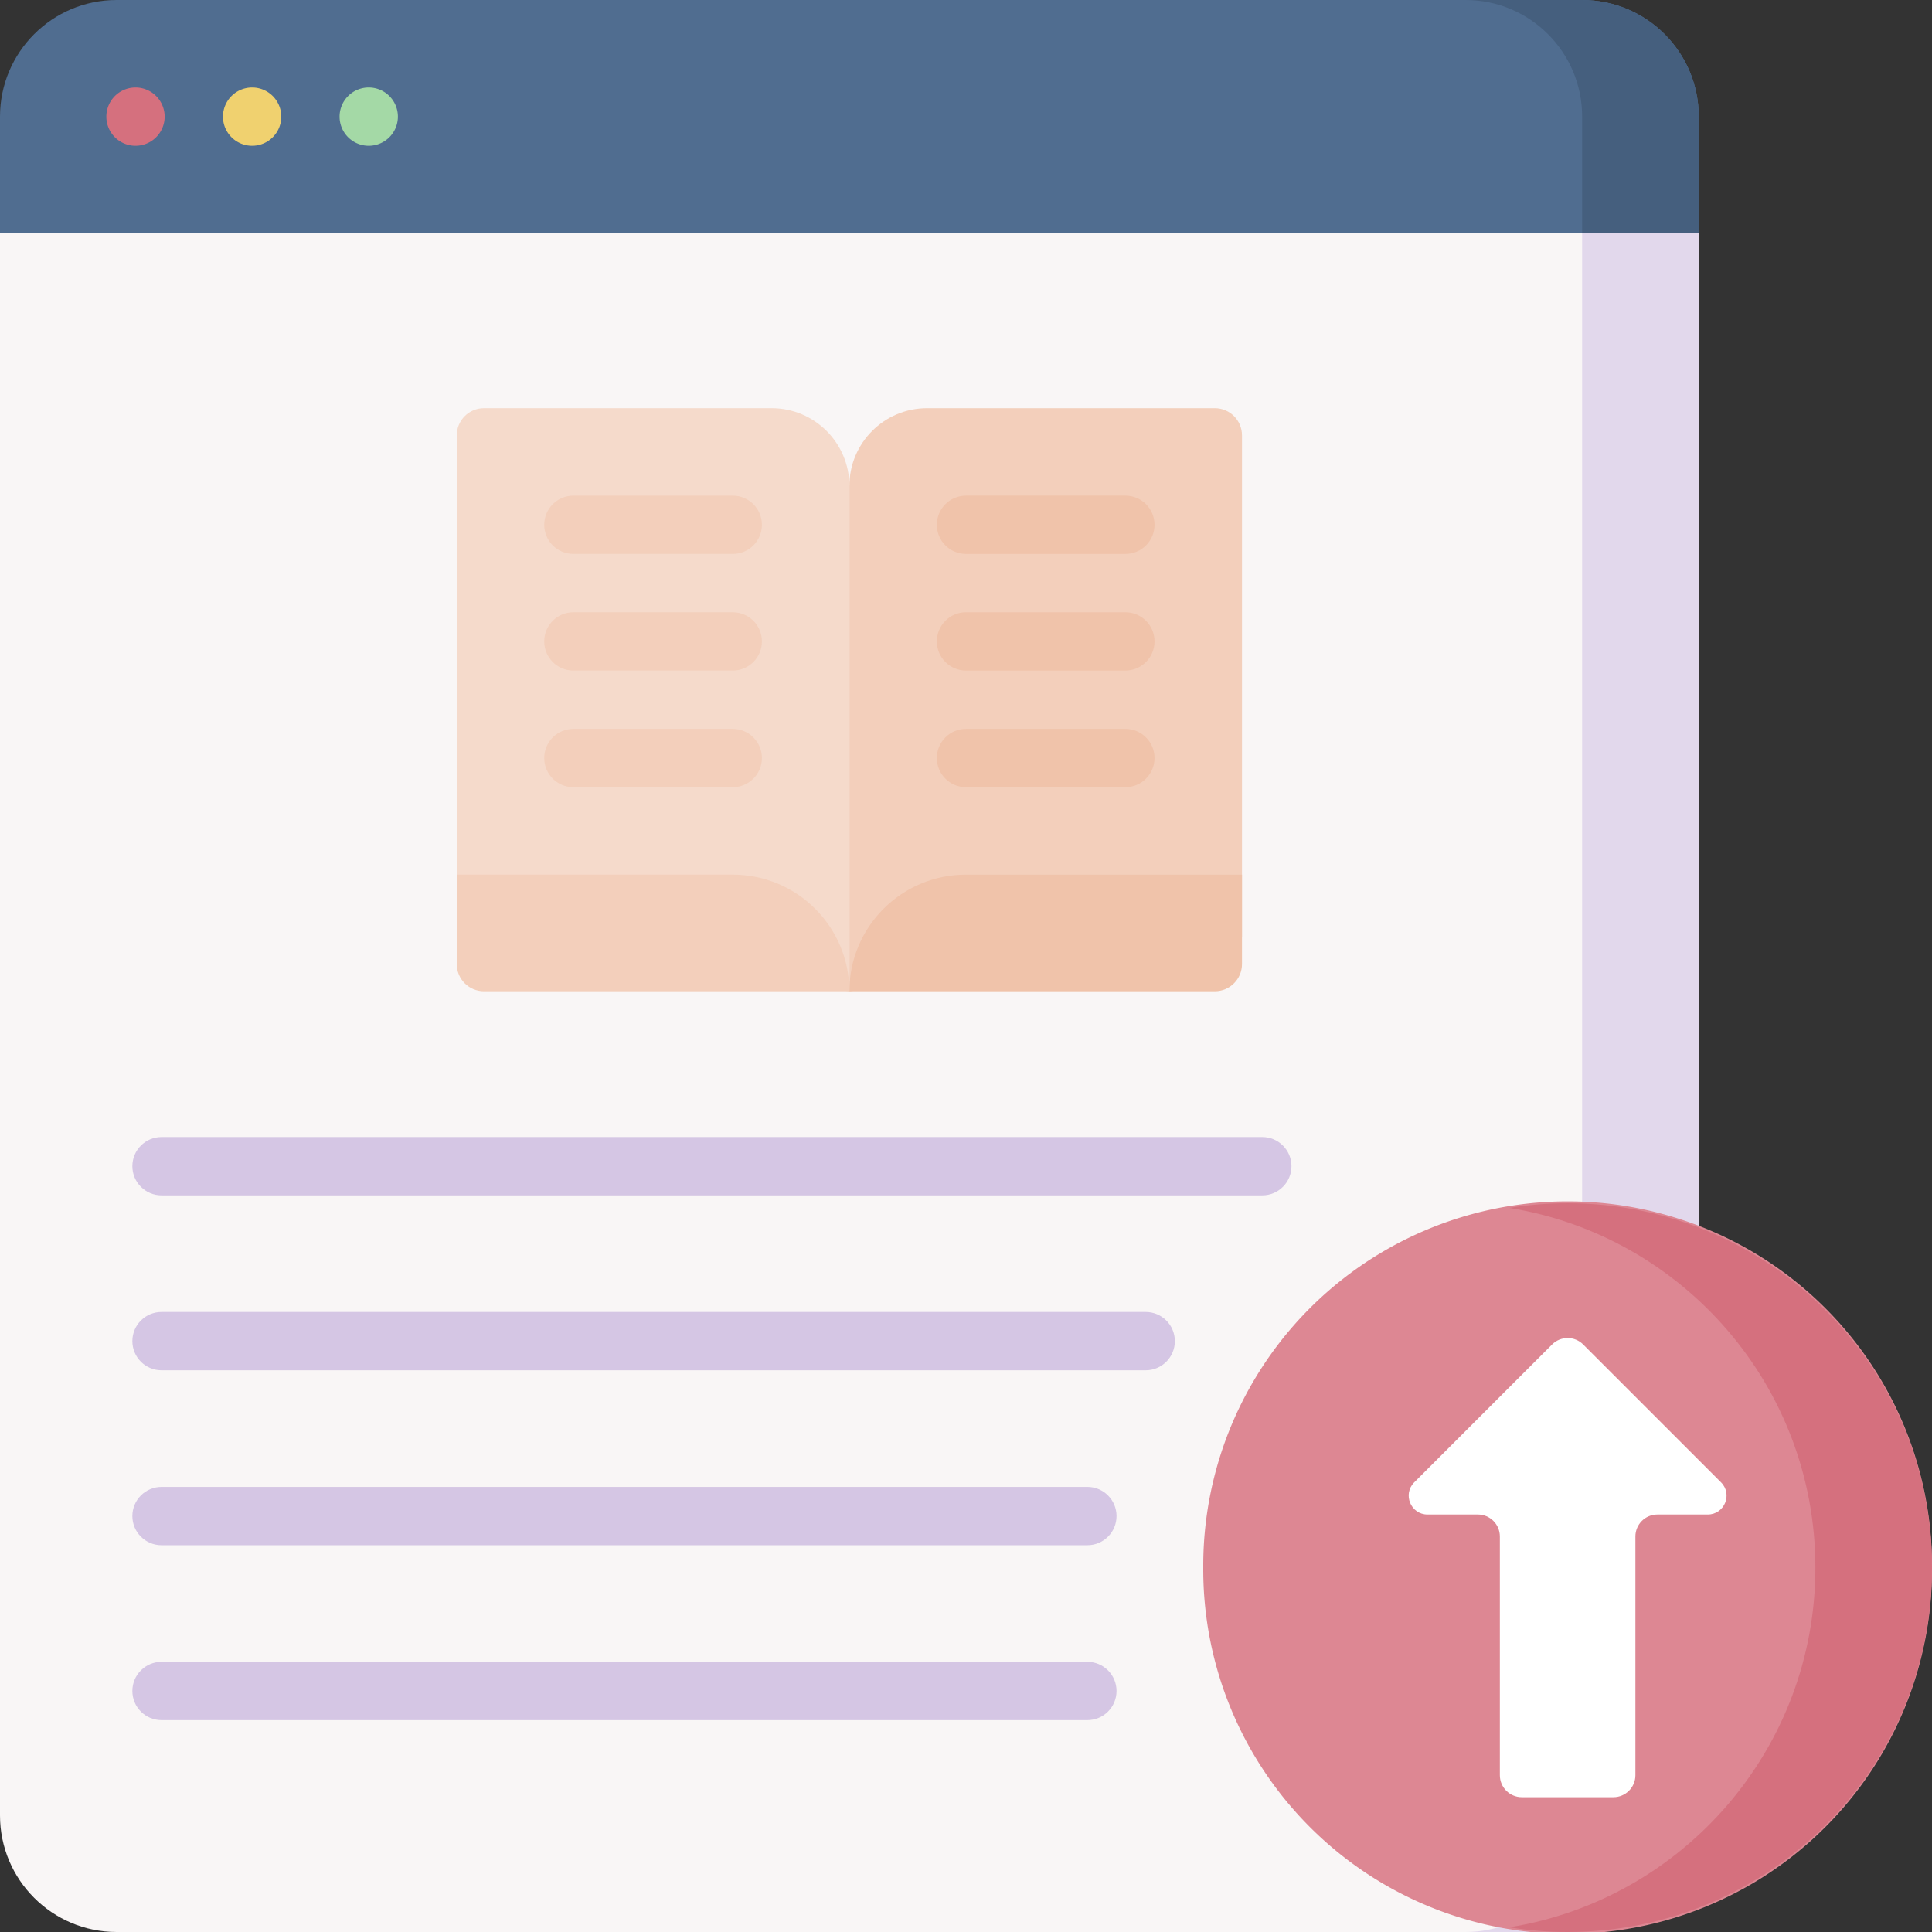 <svg xmlns="http://www.w3.org/2000/svg" viewBox="0.0 0.0 200.0 200.0" height="200.0px" width="200.0px"><rect x="0.0" y="0.0" width="200.0" height="200.0" fill="#333333" stroke="none"/><path fill="#f9f6f6" fill-opacity="1.0"  filling="0" d="M175.855 24.145 L175.855 187.928 C175.855 194.595 170.45 200.0 163.783 200.0 L12.072 200.0 C5.405 200.0 0.0 194.595 0.0 187.928 L0.0 24.145 L175.855 24.145 Z"></path>
<path fill="#e2d8ec" fill-opacity="1.0"  filling="0" d="M163.783 24.145 L163.783 187.928 C163.783 194.595 158.378 200.0 151.711 200.0 L163.783 200.0 C170.45 200.0 175.855 194.595 175.855 187.928 L175.855 24.145 L163.783 24.145 Z"></path>
<path fill="#506d90" fill-opacity="1.0"  filling="0" d="M163.783 0.0 L12.072 0.0 C5.405 0.0 0.0 5.405 0.0 12.072 L0.0 24.145 L175.855 24.145 L175.855 12.072 C175.855 5.405 170.45 0.0 163.783 0.0 Z"></path>
<path fill="#455f7e" fill-opacity="1.0"  filling="0" d="M163.783 0.0 L151.711 0.0 C158.378 0.0 163.783 5.405 163.783 12.072 L163.783 24.145 L175.855 24.145 L175.855 12.072 C175.855 5.405 170.45 0.0 163.783 0.0 Z"></path>
<path fill="#d5707e" fill-opacity="1.0"  filling="0" d="M17.045 12.072 A3.018 3.018 0.0 1 1 11.009 12.072 A3.018 3.018 0.0 1 1 17.045 12.072 Z"></path>
<path fill="#f0d16f" fill-opacity="1.0"  filling="0" d="M29.118 12.072 A3.018 3.018 0.0 1 1 23.082 12.072 A3.018 3.018 0.0 1 1 29.118 12.072 Z"></path>
<path fill="#a4d9a6" fill-opacity="1.0"  filling="0" d="M41.19 12.072 A3.018 3.018 0.0 1 1 35.154 12.072 A3.018 3.018 0.0 1 1 41.19 12.072 Z"></path>
<path fill="#d5c6e4" fill-opacity="1.0"  filling="0" d="M130.675 123.743 L16.72 123.743 C15.053 123.743 13.702 122.391 13.702 120.725 C13.702 119.058 15.053 117.707 16.72 117.707 L130.674 117.707 C132.341 117.707 133.692 119.058 133.692 120.725 C133.693 122.391 132.341 123.743 130.675 123.743 Z"></path>
<path fill="#d5c6e4" fill-opacity="1.0"  filling="0" d="M118.602 141.851 L16.72 141.851 C15.053 141.851 13.702 140.5 13.702 138.833 C13.702 137.166 15.053 135.815 16.72 135.815 L118.602 135.815 C120.269 135.815 121.62 137.166 121.62 138.833 C121.62 140.5 120.269 141.851 118.602 141.851 Z"></path>
<path fill="#d5c6e4" fill-opacity="1.0"  filling="0" d="M112.566 159.96 L16.72 159.96 C15.053 159.96 13.702 158.609 13.702 156.942 C13.702 155.275 15.053 153.924 16.72 153.924 L112.566 153.924 C114.232 153.924 115.584 155.275 115.584 156.942 C115.584 158.609 114.233 159.96 112.566 159.96 Z"></path>
<path fill="#d5c6e4" fill-opacity="1.0"  filling="0" d="M112.566 178.068 L16.72 178.068 C15.053 178.068 13.702 176.717 13.702 175.05 C13.702 173.384 15.053 172.032 16.72 172.032 L112.566 172.032 C114.232 172.032 115.584 173.384 115.584 175.05 C115.584 176.717 114.233 178.068 112.566 178.068 Z"></path>
<path fill="#dd8793" fill-opacity="1.0"  filling="0" d="M200.0 162.28 A37.72 37.72 0.0 1 1 124.561 162.28 A37.72 37.72 0.0 1 1 200.0 162.28 Z"></path>
<path fill="#fff" fill-opacity="1.0"  filling="0" d="M155.265 159.057 L155.265 183.77 C155.265 185.027 156.284 186.046 157.541 186.046 L167.02 186.046 C168.277 186.046 169.296 185.027 169.296 183.77 L169.296 159.057 C169.296 157.8 170.315 156.781 171.572 156.781 L176.779 156.781 C178.518 156.781 179.388 154.679 178.159 153.45 L163.89 139.181 C163.001 138.292 161.56 138.292 160.671 139.181 L146.402 153.45 C145.173 154.679 146.043 156.781 147.781 156.781 L152.989 156.781 C154.246 156.781 155.265 157.8 155.265 159.057 Z"></path>
<path fill="#d5707e" fill-opacity="1.0"  filling="0" d="M162.28 124.561 C160.226 124.561 158.21 124.727 156.244 125.043 C174.206 127.933 187.928 143.503 187.928 162.28 C187.928 181.057 174.207 196.627 156.244 199.517 C158.21 199.833 160.225 200 162.28 200 C183.113 200 200.0 183.112 200.0 162.28 C200.0 141.448 183.113 124.561 162.28 124.561 Z"></path>
<path fill="#f3cfbb" fill-opacity="1.0"  filling="0" d="M87.928 102.616 L128.571 96.982 L128.571 45.07 C128.571 43.514 127.31 42.254 125.755 42.254 L95.976 42.254 C91.531 42.254 87.928 45.857 87.928 50.302 L87.928 102.616 Z"></path>
<path fill="#f0c3aa" fill-opacity="1.0"  filling="0" d="M128.571 90.543 L100.0 90.543 C93.332 90.543 87.928 95.948 87.928 102.616 L125.755 102.616 C127.311 102.616 128.571 101.354 128.571 99.799 L128.571 90.543 Z"></path>
<path fill="#f0c3aa" fill-opacity="1.0"  filling="0" d="M116.499 57.344 L100.0 57.344 C98.333 57.344 96.982 55.993 96.982 54.326 C96.982 52.659 98.333 51.308 100.0 51.308 L116.499 51.308 C118.166 51.308 119.517 52.659 119.517 54.326 C119.517 55.993 118.166 57.344 116.499 57.344 Z"></path>
<path fill="#f0c3aa" fill-opacity="1.0"  filling="0" d="M116.499 69.416 L100.0 69.416 C98.333 69.416 96.982 68.065 96.982 66.398 C96.982 64.732 98.333 63.38 100.0 63.38 L116.499 63.38 C118.166 63.38 119.517 64.732 119.517 66.398 C119.517 68.065 118.166 69.416 116.499 69.416 Z"></path>
<path fill="#f0c3aa" fill-opacity="1.0"  filling="0" d="M116.499 81.489 L100.0 81.489 C98.333 81.489 96.982 80.138 96.982 78.471 C96.982 76.804 98.333 75.453 100.0 75.453 L116.499 75.453 C118.166 75.453 119.517 76.804 119.517 78.471 C119.517 80.138 118.166 81.489 116.499 81.489 Z"></path>
<path fill="#f5dacb" fill-opacity="1.0"  filling="0" d="M87.928 102.616 L47.284 96.982 L47.284 45.07 C47.284 43.514 48.545 42.254 50.101 42.254 L79.879 42.254 C84.324 42.254 87.928 45.857 87.928 50.302 L87.928 102.616 Z"></path>
<path fill="#f3cfbb" fill-opacity="1.0"  filling="0" d="M47.284 90.543 L75.855 90.543 C82.523 90.543 87.927 95.948 87.927 102.616 L50.1 102.616 C48.545 102.616 47.284 101.354 47.284 99.799 L47.284 90.543 Z"></path>
<path fill="#f3cfbb" fill-opacity="1.0"  filling="0" d="M75.855 57.344 L59.356 57.344 C57.689 57.344 56.338 55.993 56.338 54.326 C56.338 52.659 57.689 51.308 59.356 51.308 L75.855 51.308 C77.522 51.308 78.873 52.659 78.873 54.326 C78.873 55.993 77.522 57.344 75.855 57.344 Z"></path>
<path fill="#f3cfbb" fill-opacity="1.0"  filling="0" d="M75.855 69.416 L59.356 69.416 C57.689 69.416 56.338 68.065 56.338 66.398 C56.338 64.732 57.689 63.38 59.356 63.38 L75.855 63.38 C77.522 63.38 78.873 64.732 78.873 66.398 C78.873 68.065 77.522 69.416 75.855 69.416 Z"></path>
<path fill="#f3cfbb" fill-opacity="1.0"  filling="0" d="M75.855 81.489 L59.356 81.489 C57.689 81.489 56.338 80.138 56.338 78.471 C56.338 76.804 57.689 75.453 59.356 75.453 L75.855 75.453 C77.522 75.453 78.873 76.804 78.873 78.471 C78.873 80.138 77.522 81.489 75.855 81.489 Z"></path></svg>